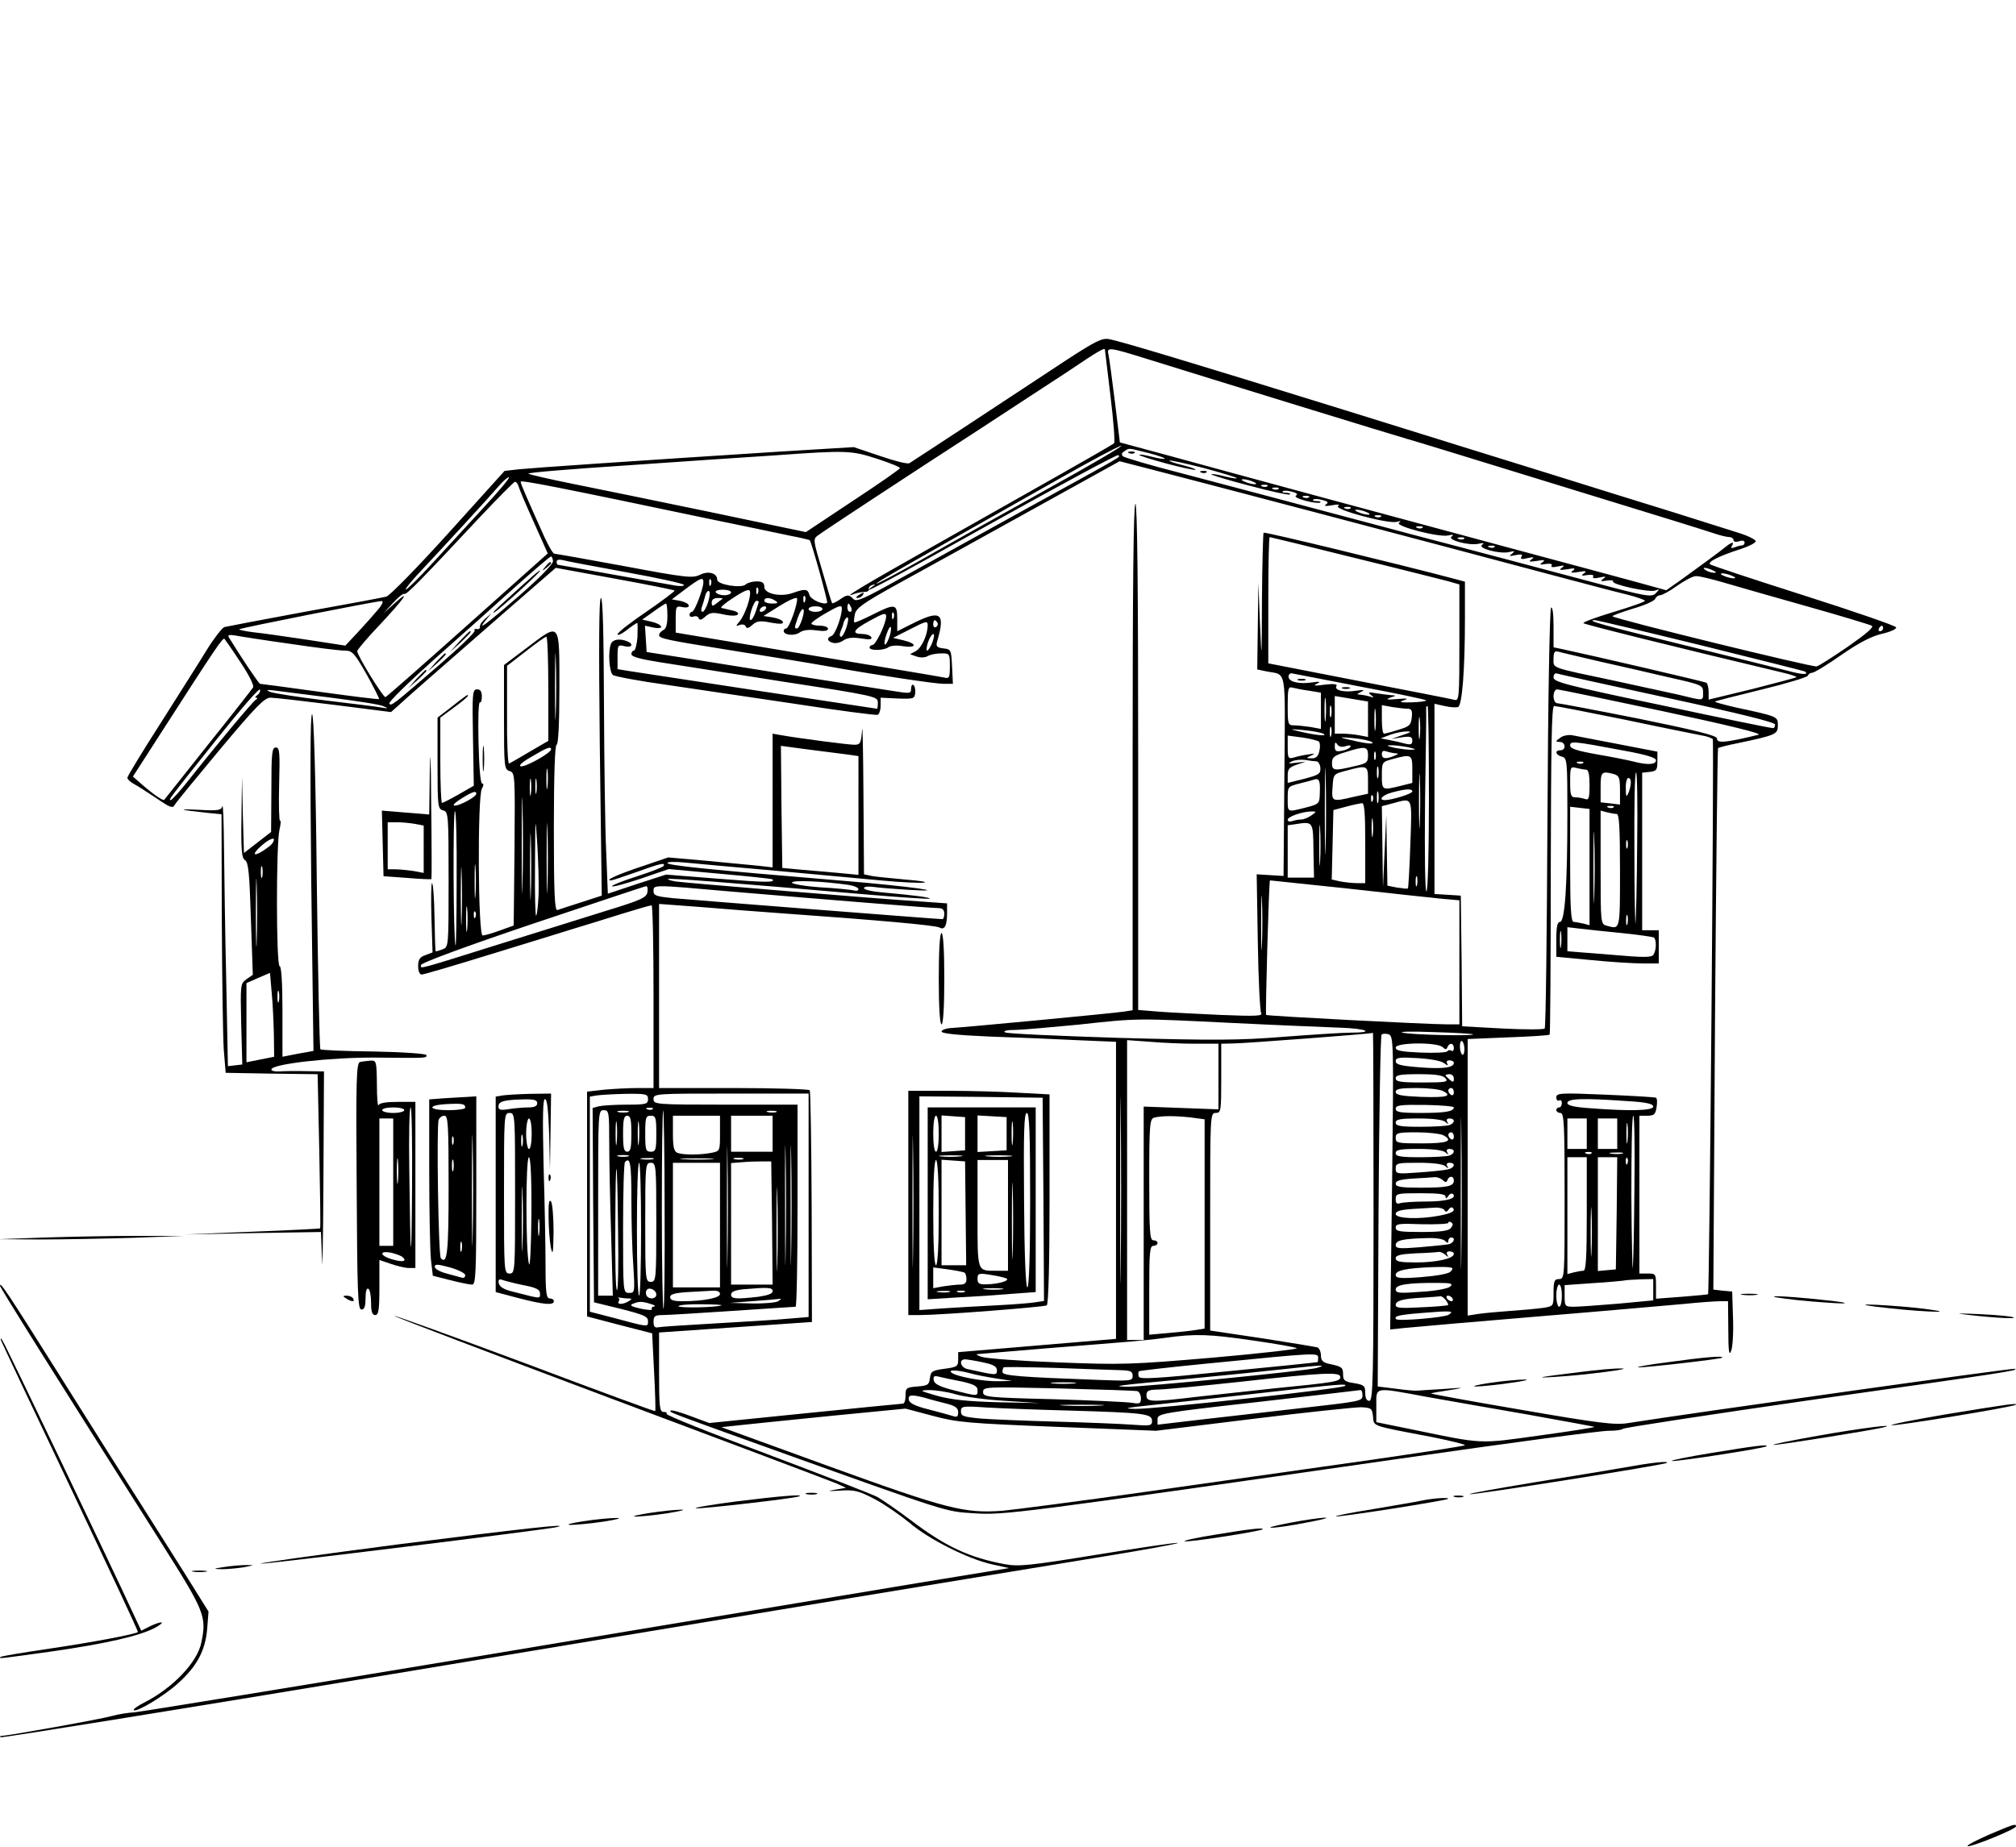 <?xml version="1.0" standalone="no"?>
<!DOCTYPE svg PUBLIC "-//W3C//DTD SVG 20010904//EN"
 "http://www.w3.org/TR/2001/REC-SVG-20010904/DTD/svg10.dtd">
<svg version="1.0" xmlns="http://www.w3.org/2000/svg"
 width="728pt" height="667pt" viewBox="0 0 728 667"
 preserveAspectRatio="xMidYMid meet">

<g transform="translate(0,667) scale(0.1,-0.1)"
fill="#000000" stroke="none">
<path d="M3850 5369 c-69 -46 -222 -146 -340 -224 -118 -78 -220 -144 -226
-148 -7 -4 -54 8 -106 26 l-95 32 -264 -16 c-547 -35 -896 -59 -945 -64 l-52
-6 -203 -225 c-112 -124 -213 -227 -224 -229 -11 -3 -144 -28 -295 -55 -151
-28 -282 -53 -290 -55 -8 -3 -37 -40 -63 -82 -26 -43 -102 -162 -167 -265 -66
-103 -120 -192 -120 -197 0 -6 11 -16 24 -23 14 -7 50 -31 82 -52 48 -33 58
-37 65 -23 5 9 79 99 164 201 129 154 160 186 182 186 14 0 118 -12 230 -26
l205 -26 27 24 c31 29 116 103 377 331 l191 166 213 -39 c117 -21 214 -41 216
-43 2 -2 -43 -36 -101 -76 -58 -39 -105 -76 -105 -82 0 -6 15 1 33 15 19 15
36 26 38 26 2 0 2 -22 1 -50 -2 -27 -8 -50 -13 -50 -5 0 -9 -6 -9 -13 0 -9 33
-18 103 -29 56 -9 256 -40 444 -70 333 -51 343 -54 343 -75 0 -13 -1 -23 -3
-23 -3 0 -845 128 -894 136 l-43 7 0 44 c0 43 1 45 25 39 27 -7 35 8 9 18 -28
11 -52 6 -58 -10 -11 -28 -6 -101 7 -112 6 -5 95 -22 197 -36 102 -15 312 -46
466 -69 155 -24 287 -41 293 -39 6 2 11 17 11 33 l0 29 61 -3 c58 -2 62 -1 64
21 1 13 -2 25 -7 28 -4 3 -8 -3 -8 -14 0 -18 -3 -18 -77 -6 -43 7 -184 29
-313 49 -129 21 -309 49 -400 64 l-165 26 -3 48 -3 47 32 -7 c42 -8 31 13 -11
22 l-31 7 41 29 c22 16 42 29 45 29 3 0 5 -20 5 -45 0 -31 -5 -47 -15 -51 -8
-4 -15 -12 -15 -18 0 -12 28 -18 235 -51 222 -36 287 -46 365 -60 184 -33 397
-65 428 -65 l33 0 -3 63 c-3 60 -4 62 -31 65 -24 3 -28 7 -23 25 30 101 14
115 -80 69 l-64 -32 0 45 c0 55 -8 56 -91 14 -34 -17 -62 -29 -64 -27 -2 2 -1
15 2 29 4 22 29 40 146 105 78 43 192 106 252 139 61 34 211 117 334 185 l224
124 101 -26 c92 -23 1023 -268 1476 -389 102 -27 215 -57 253 -66 37 -9 67
-20 67 -23 0 -4 -52 -22 -115 -41 -63 -19 -111 -37 -107 -40 6 -5 314 -82 730
-181 23 -6 41 -12 39 -14 -2 -2 -74 -21 -160 -43 l-157 -38 0 28 c0 15 -4 30
-8 33 -7 4 -420 100 -519 121 l-33 7 0 76 c0 46 -4 72 -9 67 -5 -6 -11 -332
-13 -762 -2 -413 -6 -755 -10 -758 -3 -4 -72 -4 -152 0 l-146 8 -2 236 -3 236
-47 3 -48 3 0 343 0 344 36 -8 c20 -5 42 -6 49 -4 15 6 25 135 25 320 l0 133
-37 10 c-200 53 -687 171 -690 167 -2 -2 -5 -111 -6 -243 -1 -223 -1 -229 -7
-88 l-6 150 -2 -157 -2 -156 33 -7 c75 -15 68 24 65 -378 l-3 -361 -48 3 -49
3 4 -244 c2 -134 8 -249 12 -257 7 -11 -18 -12 -145 -7 -85 4 -187 9 -226 12
l-73 6 0 914 c0 603 -3 914 -10 914 -7 0 -10 -312 -10 -915 l0 -914 -32 -5
c-39 -6 -567 -56 -620 -59 -21 -1 -38 -7 -38 -13 0 -7 57 -13 173 -18 94 -3
236 -9 315 -13 l142 -6 0 -537 0 -536 -285 -24 -285 -24 0 -27 c0 -24 -4 -27
-49 -33 -45 -6 -50 -9 -53 -34 -3 -24 -8 -27 -45 -30 -40 -3 -43 -5 -43 -33 0
-16 -4 -29 -10 -29 -5 0 -165 -16 -354 -35 l-345 -35 -67 25 c-37 14 -69 23
-72 20 -6 -6 -14 -3 353 -135 661 -237 636 -229 742 -236 109 -7 149 -2 1543
198 388 56 725 101 750 100 24 0 47 3 50 7 3 4 311 51 685 105 714 101 739
105 732 112 -4 4 -1161 -159 -1397 -196 -47 -8 -105 -1 -388 48 -183 31 -329
58 -325 59 5 2 35 7 68 12 57 9 55 10 -22 4 -44 -3 -87 -5 -95 -6 -7 -1 -42 2
-78 7 l-65 8 3 631 c2 348 7 636 11 640 4 4 16 4 26 1 17 -7 18 -30 12 -537
l-7 -529 58 6 c31 3 246 22 477 41 231 19 467 40 524 45 58 6 117 10 133 10
l28 0 1 -102 c0 -79 3 -97 10 -78 6 14 9 68 7 120 l-3 95 -34 3 -34 4 6 975
c4 537 9 978 11 981 3 2 36 11 73 18 137 29 143 32 143 64 0 32 1 32 -153 65
-43 10 -76 19 -74 21 2 2 77 21 167 43 91 22 166 45 168 50 2 6 9 11 16 11 7
0 55 29 106 65 65 45 111 68 147 76 30 7 52 17 50 23 -2 6 -153 58 -335 116
-182 58 -334 108 -337 112 -9 9 36 31 108 54 31 10 57 23 57 29 0 6 -30 21
-67 32 -38 12 -140 44 -228 72 -88 27 -290 90 -450 140 -159 49 -492 153 -740
230 -551 171 -810 249 -850 256 -25 5 -49 -7 -155 -76z m140 38 c0 -2 9 -77
20 -167 11 -90 17 -167 13 -171 -4 -4 -89 -53 -188 -109 -99 -56 -308 -174
-465 -263 -266 -150 -335 -192 -285 -172 11 4 28 7 37 7 10 0 17 4 15 10 -1 6
5 13 13 15 13 4 13 3 0 -6 -58 -41 57 20 441 235 243 135 443 243 447 240 7
-8 36 9 -318 -186 -173 -96 -385 -213 -470 -260 -130 -73 -157 -85 -168 -74
-17 18 -23 17 -50 -2 -13 -9 -25 -14 -27 -13 -2 2 -18 55 -36 118 -33 112 -34
114 -14 128 24 18 322 214 583 383 106 69 247 162 315 206 111 75 137 90 137
81z m144 -31 c237 -74 903 -279 946 -291 52 -15 169 -51 575 -176 160 -49 335
-103 390 -120 55 -17 119 -37 143 -45 23 -8 49 -14 57 -14 8 0 15 -5 15 -11 0
-6 9 -8 20 -4 11 4 20 2 20 -4 0 -6 -4 -11 -9 -11 -5 0 -17 -3 -27 -7 -12 -4
-15 -3 -10 5 10 16 0 15 -21 -2 -24 -20 -96 -72 -162 -120 l-54 -38 -116 32
c-64 17 -258 70 -431 116 -458 123 -1027 277 -1241 336 l-185 50 -18 147 c-10
80 -20 156 -23 169 -7 29 -1 29 131 -12z m-355 -474 c-156 -87 -358 -200 -447
-251 -90 -51 -165 -91 -167 -89 -3 3 75 48 650 373 121 69 227 125 234 125 8
0 -113 -71 -270 -158z m367 132 c36 -9 63 -19 60 -21 -2 -2 -23 1 -46 7 -23 6
-44 10 -46 7 -2 -2 41 -16 97 -31 56 -15 103 -25 106 -23 2 3 -19 10 -47 17
-28 7 -49 14 -47 16 2 3 59 -10 126 -27 66 -18 119 -34 117 -36 -2 -3 -23 1
-46 7 -23 6 -44 9 -46 7 -2 -2 59 -21 137 -41 77 -21 144 -35 147 -32 3 3 -3
6 -13 6 -10 0 -16 2 -13 5 3 4 18 3 33 -1 17 -4 23 -9 15 -14 -7 -4 8 -12 35
-19 26 -7 50 -9 53 -6 3 3 -3 5 -13 5 -10 0 -16 2 -13 5 3 4 18 3 33 -1 20 -5
24 -9 13 -16 -8 -6 -1 -7 22 -3 22 4 30 3 22 -3 -17 -12 181 -65 211 -57 15 4
18 3 9 -3 -17 -12 144 -54 178 -46 17 4 21 3 12 -4 -18 -12 63 -34 98 -26 18
4 21 3 12 -4 -18 -12 63 -34 98 -26 21 5 22 4 10 -6 -12 -9 -10 -10 13 -5 21
4 27 3 21 -6 -5 -9 1 -10 22 -5 23 5 26 4 14 -5 -12 -8 -7 -9 20 -5 27 5 31 3
20 -5 -12 -8 -9 -10 12 -6 17 2 25 0 21 -6 -4 -6 5 -7 23 -3 23 5 26 4 14 -5
-12 -8 -7 -9 20 -5 27 5 31 3 20 -5 -11 -8 -7 -9 20 -5 27 5 31 3 20 -5 -12
-8 -9 -10 12 -6 17 2 25 0 21 -6 -4 -6 5 -7 23 -3 23 5 26 4 14 -4 -12 -9 -10
-11 12 -7 15 2 25 1 23 -3 -7 -11 131 -41 152 -33 17 6 17 6 2 -10 -15 -15
-33 -12 -235 42 -121 32 -401 107 -624 165 -223 59 -461 123 -530 141 -69 18
-215 57 -325 86 -110 28 -204 56 -210 61 -6 6 -5 12 5 18 19 12 10 13 86 -6z
m-979 -21 c46 -15 83 -30 83 -34 0 -3 -77 -57 -170 -118 l-170 -113 -343 72
c-188 39 -412 85 -497 102 -85 17 -158 34 -162 37 -4 4 156 17 355 30 199 14
439 30 532 36 264 19 279 18 372 -12z m-1423 -179 c-54 -59 -137 -149 -184
-200 -47 -51 -89 -93 -94 -93 -5 -1 15 25 45 57 88 94 254 274 289 315 18 21
35 35 38 33 3 -3 -40 -54 -94 -112z m821 -39 c121 -25 251 -52 288 -60 38 -7
69 -15 71 -16 8 -12 66 -222 63 -226 -11 -10 -60 11 -64 28 -6 22 -15 23 -58
8 -45 -17 -105 -4 -105 21 0 15 -7 20 -28 20 -15 0 -33 -5 -39 -11 -15 -15
-103 -1 -103 17 0 24 -32 33 -62 18 -26 -13 -50 -11 -273 31 -135 25 -249 45
-253 45 -5 0 -20 26 -35 58 -63 140 -87 195 -87 202 0 7 133 -19 685 -135z
m1960 135 c13 -5 14 -9 5 -9 -8 0 -24 4 -35 9 -13 5 -14 9 -5 9 8 0 24 -4 35
-9z m-2652 -17 c2 -10 27 -68 55 -130 l50 -112 -289 -258 c-159 -142 -292
-259 -297 -261 -8 -2 -102 150 -102 166 0 5 37 49 83 97 88 94 114 132 51 75
l-39 -35 34 37 c19 21 37 35 41 33 7 -5 55 44 269 273 68 72 127 132 131 132
4 0 10 -8 13 -17z m2704 1 c-3 -3 -12 -4 -19 -1 -8 3 -5 6 6 6 11 1 17 -2 13
-5z m40 -10 c-3 -3 -12 -4 -19 -1 -8 3 -5 6 6 6 11 1 17 -2 13 -5z m110 -30
c-3 -3 -12 -4 -19 -1 -8 3 -5 6 6 6 11 1 17 -2 13 -5z m150 -40 c-3 -3 -12 -4
-19 -1 -8 3 -5 6 6 6 11 1 17 -2 13 -5z m58 -14 c13 -5 14 -9 5 -9 -8 0 -24 4
-35 9 -13 5 -14 9 -5 9 8 0 24 -4 35 -9z m52 -16 c-3 -3 -12 -4 -19 -1 -8 3
-5 6 6 6 11 1 17 -2 13 -5z m150 -40 c-3 -3 -12 -4 -19 -1 -8 3 -5 6 6 6 11 1
17 -2 13 -5z m-250 -108 c164 -40 317 -79 341 -85 l42 -12 0 -211 c0 -195 -1
-210 -17 -206 -10 3 -165 33 -345 68 l-328 64 0 228 c0 125 2 228 5 228 2 0
138 -33 302 -74z m400 68 c-3 -3 -12 -4 -19 -1 -8 3 -5 6 6 6 11 1 17 -2 13
-5z m110 -30 c-3 -3 -12 -4 -19 -1 -8 3 -5 6 6 6 11 1 17 -2 13 -5z m-3400
-51 c0 -11 -48 -60 -120 -123 -121 -105 -159 -134 -122 -89 l20 24 -22 -19
c-12 -10 -21 -23 -20 -30 1 -6 -4 -10 -11 -8 -8 1 -11 -1 -8 -6 3 -5 -54 -60
-127 -123 -170 -147 -175 -151 -181 -140 -4 5 71 78 166 163 95 84 226 201
292 261 66 59 122 107 126 107 3 0 6 -8 7 -17z m265 -40 c115 -21 208 -41 208
-46 0 -4 -15 -5 -32 -2 -18 3 -120 21 -226 40 -106 19 -195 35 -197 35 -3 0
-5 5 -5 11 0 7 9 9 22 6 13 -4 116 -23 230 -44z m3923 7 c13 -6 15 -9 5 -9 -8
0 -22 4 -30 9 -18 12 -2 12 25 0z m70 -20 c13 -5 14 -9 5 -9 -8 0 -24 4 -35 9
-13 5 -14 9 -5 9 8 0 24 -4 35 -9z m-31 -24 c44 -13 180 -52 301 -86 121 -34
226 -66 234 -70 9 -5 -18 -28 -85 -75 -54 -37 -105 -70 -114 -72 -14 -4 -728
171 -737 181 -2 2 30 14 72 27 42 12 79 28 82 36 3 7 11 13 18 13 7 0 35 15
61 34 27 19 57 35 68 35 10 1 55 -10 100 -23z m-3684 1 c0 -24 -32 -107 -41
-107 -5 0 -9 -5 -9 -11 0 -6 6 -9 14 -6 8 3 17 1 19 -6 3 -8 10 -7 24 6 17 15
27 16 64 8 26 -6 48 -6 53 -1 5 5 -3 12 -20 15 -16 4 -33 8 -39 9 -5 2 15 19
45 38 40 26 56 32 58 22 5 -20 -18 -85 -37 -108 -15 -18 -15 -19 1 -13 9 3 19
1 21 -6 3 -8 10 -7 24 6 16 14 28 16 67 8 34 -6 46 -5 43 3 -2 6 -19 13 -37
16 l-33 5 59 37 c32 20 60 32 62 27 5 -14 -28 -109 -39 -109 -5 0 -9 -4 -9 -9
0 -15 38 -19 57 -6 12 9 33 12 61 8 28 -4 42 -2 42 6 0 6 -13 11 -30 11 -16 0
-30 4 -30 8 0 4 25 22 55 39 44 25 55 29 55 16 0 -30 -24 -95 -37 -100 -19 -7
-16 -20 5 -25 10 -3 27 1 38 9 13 9 32 12 63 7 31 -5 42 -4 37 5 -4 6 -18 11
-31 11 -42 0 -35 15 26 48 51 28 59 30 59 15 -1 -26 -37 -103 -50 -103 -5 0
-10 -4 -10 -9 0 -12 52 -11 68 1 7 6 30 8 52 4 51 -8 53 9 3 21 l-38 9 63 32
c56 29 62 30 62 14 0 -35 -22 -82 -43 -94 l-21 -11 23 -8 c13 -5 30 -5 41 1
10 6 32 10 49 10 30 0 31 -1 31 -46 0 -43 -2 -46 -22 -41 -13 3 -236 40 -495
83 l-473 79 0 48 c0 47 1 49 25 44 16 -3 24 0 22 7 -2 6 -17 13 -32 16 l-29 5
49 37 c55 41 65 45 65 25z m27 -9 c-3 -8 -6 -5 -6 6 -1 11 2 17 5 13 3 -3 4
-12 1 -19z m170 -30 c-3 -8 -6 -5 -6 6 -1 11 2 17 5 13 3 -3 4 -12 1 -19z
m-180 -33 c-6 -19 -15 -35 -20 -35 -5 0 -6 7 -3 16 3 9 9 27 12 40 3 13 10 22
14 19 5 -3 3 -21 -3 -40z m83 35 c0 -5 -11 -10 -24 -10 -14 0 -28 5 -31 10 -4
6 7 10 24 10 17 0 31 -4 31 -10z m267 -32 c-3 -8 -6 -5 -6 6 -1 11 2 17 5 13
3 -3 4 -12 1 -19z m-298 9 c-2 -1 -12 -9 -21 -16 -15 -12 -18 -11 -18 3 0 10
8 16 22 16 12 0 19 -1 17 -3z m191 -7 c12 -8 9 -10 -12 -10 -16 0 -28 5 -28
10 0 13 20 13 40 0z m-1435 -32 c-15 -18 -48 -55 -73 -82 l-45 -48 -136 21
c-75 11 -162 24 -194 27 -32 4 -55 9 -53 11 5 5 485 100 514 102 8 1 3 -12
-13 -31z m1375 28 c0 -1 -5 -17 -11 -35 -15 -43 -30 -40 -16 4 6 19 14 35 19
35 4 0 8 -2 8 -4z m334 -21 c3 -8 1 -15 -4 -15 -6 0 -10 7 -10 15 0 8 2 15 4
15 2 0 6 -7 10 -15z m-309 -5 c-3 -5 -11 -10 -16 -10 -6 0 -7 5 -4 10 3 6 11
10 16 10 6 0 7 -4 4 -10z m205 0 c0 -5 -11 -10 -25 -10 -14 0 -25 5 -25 10 0
6 11 10 25 10 14 0 25 -4 25 -10z m-73 -35 c-6 -19 -14 -35 -19 -35 -10 0 -10
1 3 39 15 43 30 40 16 -4z m330 3 c-3 -8 -6 -5 -6 6 -1 11 2 17 5 13 3 -3 4
-12 1 -19z m-170 -33 c-6 -19 -15 -35 -20 -35 -5 0 -6 8 -2 18 4 9 10 25 12
35 3 9 9 17 13 17 5 0 3 -16 -3 -35z m328 16 c3 -5 1 -12 -5 -16 -5 -3 -10 1
-10 9 0 18 6 21 15 7z m2758 -82 c205 -51 374 -93 376 -95 13 -12 -11 -11 -59
2 -30 8 -201 50 -379 94 -294 72 -358 90 -322 90 7 0 180 -41 384 -91z m-2933
26 c-15 -39 -23 -25 -8 16 6 18 13 29 15 23 2 -6 -1 -24 -7 -39z m3590 35 c0
-5 -5 -10 -11 -10 -5 0 -7 5 -4 10 3 6 8 10 11 10 2 0 4 -4 4 -10z m-5756 -55
c93 -14 183 -25 200 -25 28 0 35 -7 80 -86 26 -47 46 -87 45 -89 -2 -2 -98 10
-214 26 -115 16 -213 29 -216 29 -4 0 -70 98 -112 167 -6 9 -1 11 20 8 15 -3
104 -17 197 -30z m2323 5 c-6 -16 -15 -30 -19 -30 -4 0 -2 14 3 30 6 17 15 30
19 30 5 0 3 -13 -3 -30z m-2498 -73 c30 -45 49 -83 45 -90 -4 -6 -77 -100
-163 -207 -85 -107 -156 -197 -158 -199 -3 -5 -40 20 -81 56 l-32 28 90 140
c212 330 235 364 241 357 3 -4 30 -42 58 -85z m4906 4 c72 -16 185 -42 253
-58 120 -27 122 -28 122 -55 0 -31 4 -30 -90 -7 -19 4 -120 26 -225 49 -241
51 -225 45 -225 81 0 24 4 29 18 25 9 -3 76 -18 147 -35z m-858 -92 c128 -24
233 -46 233 -49 0 -3 -24 -6 -53 -7 -41 -1 -47 1 -27 8 19 6 12 7 -25 4 -36
-3 -43 -2 -25 5 23 7 23 8 4 9 -12 1 -37 4 -55 7 -27 5 -31 3 -19 -6 13 -10
12 -11 -3 -6 -10 3 -26 6 -35 7 -14 0 -13 2 3 10 15 7 10 8 -18 4 -44 -7 -80
2 -71 17 5 7 -9 9 -42 5 -36 -5 -44 -4 -29 3 16 8 12 9 -17 5 -47 -7 -85 2
-85 21 0 9 7 14 16 11 9 -2 121 -23 248 -48z m1105 -40 c259 -56 388 -88 388
-96 0 -7 -3 -13 -7 -13 -5 -1 -185 36 -400 82 -349 73 -393 85 -393 101 0 11
5 17 13 14 6 -2 186 -42 399 -88z m-5093 10 c-8 -5 -9 -9 -4 -9 6 0 5 -4 -2
-8 -12 -8 -139 -160 -241 -289 -31 -40 -61 -72 -65 -73 -10 0 -9 1 173 229 80
100 146 177 149 170 2 -6 -3 -15 -10 -20z m3799 16 l42 -7 0 -65 0 -66 -37 7
c-21 3 -48 6 -60 6 -22 0 -23 4 -23 71 0 62 2 70 18 65 9 -2 36 -8 60 -11z
m-3533 -25 c94 -12 179 -25 190 -31 18 -8 17 -9 -5 -5 -14 3 -106 14 -205 26
-99 12 -189 26 -200 31 -16 7 -12 8 15 5 19 -3 112 -14 205 -26z m4810 -49
c243 -52 361 -81 345 -85 -120 -29 -150 -32 -150 -13 0 10 -81 30 -282 71
-156 31 -289 56 -295 56 -7 0 -13 11 -13 25 0 14 6 25 13 25 6 0 179 -36 382
-79z m-1218 -28 c-2 -21 -4 -6 -4 32 0 39 2 55 4 38 2 -18 2 -50 0 -70z m153
-1 l0 -64 -31 6 c-17 3 -44 6 -60 6 l-29 0 0 68 0 68 60 -10 60 -10 0 -64z
m-133 11 c-3 -10 -5 -2 -5 17 0 19 2 27 5 18 2 -10 2 -26 0 -35z m160 -45 c-2
-18 -4 -4 -4 32 0 36 2 50 4 33 2 -18 2 -48 0 -65z m116 72 c14 0 18 -7 15
-31 -3 -28 -8 -33 -48 -45 -25 -8 -48 -14 -52 -14 -5 0 -8 23 -8 51 l0 52 38
-7 c20 -3 45 -6 55 -6z m77 -325 c0 -192 -4 -335 -9 -335 -5 0 -7 137 -5 328
3 180 5 330 4 335 0 4 2 7 5 7 3 0 5 -151 5 -335z m705 286 c132 -28 257 -53
278 -57 20 -3 39 -10 42 -14 5 -7 -12 -2001 -17 -2005 -2 -1 -45 -5 -95 -9
l-93 -7 0 46 c0 43 -1 45 -30 45 l-30 0 0 285 0 285 29 0 c24 0 29 5 33 30 3
17 2 33 -2 35 -4 2 -86 7 -183 11 -163 7 -177 6 -177 -10 0 -9 5 -14 10 -11 6
3 10 -1 10 -9 0 -9 -4 -16 -10 -16 -5 0 -10 -4 -10 -10 0 -5 7 -10 15 -10 13
0 15 -40 15 -300 0 -293 0 -300 -20 -300 -17 0 -20 -7 -20 -49 0 -49 0 -49
-37 -55 -21 -3 -74 -8 -118 -11 -44 -3 -97 -8 -117 -11 l-38 -6 0 500 0 499
146 6 c80 3 148 7 150 10 2 2 4 270 4 595 1 448 3 592 12 592 7 0 120 -22 253
-49z m-738 -63 c-2 -18 -4 -4 -4 32 0 36 2 50 4 33 2 -18 2 -48 0 -65z m-320
5 c-3 -10 -5 -4 -5 12 0 17 2 24 5 18 2 -7 2 -21 0 -30z m-27 6 c16 -10 -36
-4 -100 12 -25 6 -18 6 25 2 33 -3 67 -9 75 -14z m285 -4 l-40 -14 38 6 c30 4
37 2 37 -12 0 -14 -6 -16 -26 -11 -15 4 -40 10 -57 13 l-31 6 34 13 c19 7 46
12 60 12 19 0 16 -3 -15 -13z m-302 -24 c4 -5 5 -20 1 -35 -4 -18 -12 -26 -28
-25 -21 0 -21 1 -1 10 16 8 14 8 -10 4 -16 -2 -40 -7 -52 -11 -21 -6 -23 -3
-23 36 l0 43 53 -7 c28 -4 56 -11 60 -15z m192 -2 c9 -9 -25 -5 -95 12 -26 6
-20 7 25 3 33 -3 64 -10 70 -15z m-168 -376 c-1 -71 -3 -13 -3 127 0 140 2
198 3 128 2 -71 2 -185 0 -255z m73 362 c14 4 20 3 16 -3 -3 -5 -17 -12 -31
-14 -20 -4 -25 -1 -25 16 0 16 3 17 9 7 6 -8 16 -11 31 -6z m225 -4 c26 -6 31
-9 15 -9 -14 -1 -43 3 -65 7 -26 6 -31 9 -15 9 14 1 43 -3 65 -7z m-145 -29
c0 -26 -4 -30 -51 -40 -71 -17 -79 -16 -79 12 0 21 8 27 48 39 72 23 82 21 82
-11z m27 -14 c-3 -7 -5 -2 -5 12 0 14 2 19 5 13 2 -7 2 -19 0 -25z m71 21 c14
0 13 -2 -3 -9 -31 -13 -45 -11 -45 6 0 11 5 14 16 10 9 -3 23 -6 32 -7z m62
-58 l0 -49 -44 -11 c-65 -16 -66 -16 -66 38 0 48 1 49 38 59 69 19 72 17 72
-37z m-346 29 c6 0 13 -11 14 -24 1 -21 -5 -25 -58 -39 l-60 -15 0 28 c0 22 6
29 33 38 l32 11 -35 -4 c-28 -4 -31 -3 -15 5 11 5 33 7 49 5 16 -3 34 -5 40
-5z m373 -222 c-1 -46 -3 -11 -3 77 0 88 2 125 3 83 2 -42 2 -114 0 -160z
m-150 165 c-3 -10 -5 -2 -5 17 0 19 2 27 5 18 2 -10 2 -26 0 -35z m-37 -11 l0
-49 -51 -11 c-80 -19 -81 -18 -77 35 3 47 3 47 48 59 78 21 80 20 80 -34z
m-174 -44 c-1 -41 -1 -42 -51 -55 -68 -17 -65 -19 -65 32 0 44 0 44 43 55 23
6 47 12 52 14 18 6 23 -3 21 -46z m211 -35 c-3 -10 -5 -2 -5 17 0 19 2 27 5
18 2 -10 2 -26 0 -35z m123 38 c0 -8 -74 -31 -99 -31 -26 0 -8 19 27 28 49 13
72 14 72 3z m-143 -33 c-3 -8 -6 -5 -6 6 -1 11 2 17 5 13 3 -3 4 -12 1 -19z
m136 -155 c-3 -87 -7 -160 -9 -162 -2 -2 -19 0 -39 3 l-35 7 -2 127 -2 127 -6
-130 -6 -130 -2 147 -2 146 38 10 c75 20 71 30 65 -145z m-163 2 l0 -145 -29
0 c-16 0 -43 3 -60 6 l-32 7 3 125 3 126 45 12 c25 7 51 12 58 13 9 1 12 -34
12 -144z m-194 100 c-11 -8 -28 -15 -37 -15 -10 0 -24 -3 -33 -6 -9 -3 -16 -1
-16 5 0 11 50 29 85 30 20 0 20 0 1 -14z m31 -167 c-2 -35 -3 -9 -3 57 0 66 1
94 3 63 2 -32 2 -86 0 -120z m190 95 c-2 -16 -4 -3 -4 27 0 30 2 43 4 28 2
-16 2 -40 0 -55z m-214 -56 l2 -97 -47 0 -48 0 0 94 0 95 28 4 c64 10 64 11
65 -96z m374 -124 c-3 -10 -5 -4 -5 12 0 17 2 24 5 18 2 -7 2 -21 0 -30z
m-560 -215 c-1 -46 -3 -11 -3 77 0 88 2 125 3 83 2 -42 2 -114 0 -160z m305
203 c150 -17 303 -33 341 -37 l67 -6 0 -224 0 -224 -46 0 c-68 0 -648 30 -652
34 -3 4 10 486 14 486 1 0 125 -13 276 -29z m-412 -486 c162 -8 337 -15 388
-17 97 -3 130 -18 40 -18 -29 0 -138 -7 -243 -15 -160 -13 -253 -13 -590 -4
-220 7 -407 15 -415 20 -10 5 5 9 40 9 30 1 132 10 225 19 219 24 209 23 555
6z m869 -41 c8 -7 -224 -2 -254 6 -16 4 33 5 110 2 77 -2 142 -6 144 -8z
m-359 -659 c0 -584 -2 -665 -15 -665 -10 0 -15 10 -15 29 0 25 -4 29 -40 35
-34 5 -40 10 -40 31 0 26 -4 29 -52 39 -21 5 -28 12 -28 30 0 13 -6 26 -12 29
-7 2 -97 17 -200 33 l-188 28 0 393 c0 386 0 393 20 393 19 0 20 7 20 125 l0
125 43 1 c40 0 499 35 505 38 1 0 2 -298 2 -664z m-913 -177 c-1 -150 -2 -28
-2 272 0 300 1 422 2 273 2 -150 2 -396 0 -545z m271 802 l82 0 0 -118 0 -119
-135 5 -135 5 0 -422 0 -421 -30 0 -30 0 0 541 0 542 83 -6 c45 -4 119 -7 165
-7z m970 -15 c1 -14 -2 -25 -6 -25 -4 0 -9 11 -10 25 -1 14 2 25 6 25 4 0 9
-11 10 -25z m-79 3 c11 -10 14 -10 18 0 7 17 23 15 23 -4 0 -8 -4 -13 -9 -9
-5 3 -12 2 -14 -2 -3 -5 -46 -7 -96 -5 -71 3 -91 7 -91 18 0 19 149 20 169 2z
m7 -59 c12 -9 15 -9 10 -1 -4 7 -1 12 8 12 9 0 16 -4 16 -9 0 -18 -42 -23
-126 -16 -66 5 -84 10 -84 22 0 13 13 15 79 11 48 -3 87 -10 97 -19z m61 -692
c-1 -122 -2 -22 -2 223 0 245 1 345 2 222 2 -122 2 -322 0 -445z m-57 638 c11
-13 1 -15 -84 -15 -79 0 -96 3 -96 15 0 12 16 15 84 15 62 0 87 -4 96 -15z
m30 -1 c0 -14 -3 -14 -15 -4 -8 7 -15 14 -15 16 0 2 7 4 15 4 8 0 15 -7 15
-16z m-39 -45 c35 -18 13 -24 -80 -21 -71 3 -91 7 -91 18 0 11 17 14 76 14 41
0 84 -5 95 -11z m39 -5 c0 -8 -4 -12 -10 -9 -5 3 -10 10 -10 16 0 5 5 9 10 9
6 0 10 -7 10 -16z m623 -31 c71 -4 97 -10 97 -20 0 -15 -86 -17 -227 -6 -60 4
-83 10 -83 19 0 16 56 18 213 7z m-623 -23 c0 -15 -32 -20 -121 -20 -73 0 -89
3 -89 15 0 13 17 15 105 14 58 -1 105 -5 105 -9z m-952 -36 l52 -7 0 -378 0
-378 -32 -5 c-18 -3 -63 -8 -100 -11 l-68 -6 0 161 c0 136 2 160 15 160 8 0
15 5 15 10 0 6 -7 10 -15 10 -13 0 -15 31 -15 219 0 201 2 220 18 224 27 7 72
7 130 1z m1604 -256 c-1 -145 -4 -274 -6 -288 -1 -14 -4 104 -5 263 0 158 2
287 7 287 4 0 6 -118 4 -262z m-683 240 c11 -10 13 -10 7 0 -4 7 -1 12 8 12
21 0 21 -16 0 -24 -9 -3 -56 -6 -105 -6 -72 0 -89 3 -89 15 0 12 16 15 83 15
53 0 88 -5 96 -12z m511 -43 l0 -55 -35 0 -35 0 0 55 0 55 35 0 35 0 0 -55z
m110 0 l0 -55 -35 0 -35 0 0 55 0 55 35 0 35 0 0 -55z m37 -27 c-2 -18 -4 -6
-4 27 0 33 2 48 4 33 2 -15 2 -42 0 -60z m-666 22 c39 -21 17 -30 -76 -30 -88
0 -95 1 -95 20 0 18 7 20 76 20 41 0 84 -5 95 -10z m39 -6 c0 -8 -4 -12 -10
-9 -5 3 -10 10 -10 16 0 5 5 9 10 9 6 0 10 -7 10 -16z m-31 -56 c11 -10 13
-10 7 0 -4 7 -1 12 8 12 21 0 21 -16 0 -24 -9 -3 -56 -6 -105 -6 -72 0 -89 3
-89 15 0 12 16 15 83 15 53 0 88 -5 96 -12z m528 -4 c-3 -3 -12 -4 -19 -1 -8
3 -5 6 6 6 11 1 17 -2 13 -5z m111 -1 c-10 -2 -28 -2 -40 0 -13 2 -5 4 17 4
22 1 32 -1 23 -4z m-128 -218 c0 -157 -3 -205 -12 -205 -7 0 -23 -3 -35 -6
l-23 -6 0 211 0 211 35 0 35 0 0 -205z m108 3 l-3 -203 -32 -3 -33 -3 0 205 0
206 35 0 35 0 -2 -202z m39 180 c-3 -8 -6 -5 -6 6 -1 11 2 17 5 13 3 -3 4 -12
1 -19z m-658 -10 c11 -10 13 -10 7 0 -4 7 -1 12 8 12 24 0 19 -19 -6 -24 -13
-3 -60 -8 -105 -11 -79 -6 -83 -5 -83 14 0 20 6 21 83 21 53 0 88 -5 96 -12z
m-10 -50 c11 -10 14 -10 18 0 6 16 23 15 23 -2 0 -21 -23 -26 -121 -26 -71 0
-89 3 -89 15 0 10 16 15 63 18 34 2 69 4 78 5 8 1 21 -4 28 -10z m11 -60 c0
-9 3 -8 10 2 5 8 12 11 17 7 15 -16 -24 -27 -99 -27 -42 0 -83 -3 -92 -6 -12
-4 -16 0 -16 15 0 20 5 21 90 21 65 0 90 -3 90 -12z m527 -200 c-1 -40 -3 -8
-3 72 0 80 2 112 3 73 2 -40 2 -106 0 -145z m-531 151 c4 -8 9 -7 15 2 4 7 11
10 15 6 11 -11 -2 -19 -48 -28 -73 -14 -158 -11 -158 6 0 10 16 15 58 18 31 2
69 4 84 5 15 1 30 -3 34 -9z m23 -65 c-8 -10 -37 -14 -105 -14 -79 0 -94 2
-94 16 0 14 13 15 95 12 52 -1 95 1 95 5 0 5 5 5 10 2 8 -5 7 -11 -1 -21z
m-21 -46 c9 -9 12 -9 12 0 0 7 5 12 10 12 17 0 11 -18 -7 -24 -10 -2 -57 -7
-105 -11 -75 -6 -88 -5 -88 8 0 17 27 23 116 25 28 1 55 -3 62 -10z m1 -50
c11 -10 13 -10 7 0 -4 7 -1 12 8 12 9 0 16 -4 16 -9 0 -17 -63 -31 -136 -31
-58 0 -74 3 -74 15 0 11 17 15 73 18 39 1 77 4 83 5 5 1 16 -4 23 -10z m18
-62 c-7 -7 -52 -15 -105 -19 -76 -6 -92 -4 -92 8 0 16 36 24 130 28 76 2 85 0
67 -17z m733 -64 l0 -39 -127 -12 c-71 -6 -143 -11 -160 -11 -32 0 -33 2 -33
39 l0 39 98 7 c53 3 104 8 112 9 8 2 36 4 63 5 l47 1 0 -38z m-733 11 c-7 -7
-52 -16 -105 -19 -80 -6 -92 -5 -92 9 0 17 47 24 157 23 43 0 51 -3 40 -13z
m403 -33 c0 -22 -4 -40 -10 -40 -5 0 -10 18 -10 40 0 22 5 40 10 40 6 0 10
-18 10 -40z m-420 -15 c7 -9 11 -17 9 -19 -2 -2 -46 -6 -96 -8 -74 -4 -93 -3
-93 8 0 16 25 23 100 27 30 2 58 4 61 5 4 1 12 -5 19 -13z m25 5 c3 -5 2 -10
-4 -10 -5 0 -13 5 -16 10 -3 6 -2 10 4 10 5 0 13 -4 16 -10z m-14 -59 c-15
-10 -182 -24 -189 -16 -11 11 9 16 99 23 97 8 113 7 90 -7z m-706 -93 c83 -12
153 -24 158 -28 4 -3 -133 -19 -305 -34 -294 -25 -328 -26 -558 -17 -135 5
-258 14 -275 20 -16 5 -23 10 -14 10 9 1 121 10 250 21 129 10 263 21 299 24
36 3 94 9 130 14 107 15 158 13 315 -10z m235 -63 c0 -8 -1 -15 -2 -15 -2 -1
-147 -16 -323 -33 -264 -27 -321 -30 -323 -19 -2 7 -2 16 1 19 3 2 115 15 249
28 401 40 398 39 398 20z m-1210 -16 c38 -8 50 -15 50 -29 0 -19 -3 -18 -107
5 -25 6 -32 35 -8 35 7 0 37 -5 65 -11z m493 -28 c40 -1 47 -4 47 -21 0 -18
-6 -19 -132 -14 -273 10 -338 15 -338 28 0 7 2 15 4 17 2 2 87 1 188 -2 100
-4 204 -7 231 -8z m712 8 c-38 -11 -629 -69 -686 -68 -58 2 -44 4 226 29 127
12 282 28 345 35 137 15 155 16 115 4z m-1253 -19 c20 -6 63 -14 95 -19 l58
-9 -52 -1 c-54 -1 -151 17 -167 31 -14 11 21 10 66 -2z m1338 -14 c0 -16 -18
-19 -240 -41 -85 -9 -209 -23 -275 -30 -167 -20 -185 -20 -185 5 0 17 7 20 43
21 23 0 157 13 297 28 304 34 360 36 360 17z m-1367 -16 c44 -10 57 -17 57
-31 0 -23 2 -23 -85 -1 -51 13 -71 23 -73 36 -3 15 1 18 20 13 12 -3 49 -11
81 -17z m405 -7 c-21 -2 -55 -2 -75 0 -21 2 -4 4 37 4 41 0 58 -2 38 -4z m979
-9 c-9 -10 -686 -84 -757 -83 -50 1 -35 4 70 15 74 8 250 27 390 43 280 32
306 34 297 25z m-749 -19 c6 -3 12 -14 12 -26 0 -18 -4 -21 -32 -16 -18 3
-147 9 -285 13 -241 6 -253 8 -253 26 0 19 8 19 273 13 149 -4 278 -8 285 -10z
m-658 -11 c30 -9 111 -20 180 -24 l125 -8 -150 3 c-111 3 -168 9 -220 23 -65
19 -67 20 -30 21 22 0 65 -6 95 -15z m1470 -3 c0 -23 0 -22 -255 -51 -99 -11
-249 -29 -332 -38 l-153 -18 0 20 c0 20 15 23 363 62 199 23 365 42 370 43 4
0 7 -8 7 -18z m229 -6 c75 -13 242 -43 371 -65 129 -23 236 -43 238 -44 1 -2
-88 -16 -198 -31 -223 -31 -201 -32 -462 22 l-128 26 0 59 c0 70 -11 68 179
33z m-1809 -4 c19 -6 54 -15 78 -21 32 -8 42 -16 42 -31 0 -17 -4 -19 -22 -13
-13 4 -52 15 -88 24 -44 11 -66 22 -68 33 -4 19 8 21 58 8z m633 -28 c-34 -2
-93 -2 -130 0 -37 2 -9 3 62 3 72 0 102 -1 68 -3z m-113 -18 c270 -8 300 -11
300 -37 0 -18 -5 -19 -72 -14 -40 3 -163 8 -273 11 -110 3 -233 8 -272 11 -64
6 -73 9 -73 26 0 19 5 20 93 14 50 -3 184 -8 297 -11z m1098 -22 c4 -36 -11
-31 215 -74 64 -13 117 -26 117 -29 0 -3 -152 -26 -338 -53 -185 -26 -544 -77
-797 -113 -253 -36 -493 -67 -535 -71 -137 -10 -200 6 -622 159 l-393 143 65
7 c36 4 185 19 333 34 l267 26 98 -26 c89 -24 126 -27 452 -40 l355 -14 350
43 c193 24 368 42 390 42 37 -2 40 -4 43 -34z"/>
<path d="M3100 4520 c-9 -6 -10 -10 -3 -10 6 0 15 5 18 10 8 12 4 12 -15 0z"/>
<path d="M4078 5033 c7 -3 16 -2 19 1 4 3 -2 6 -13 5 -11 0 -14 -3 -6 -6z"/>
<path d="M4338 4963 c7 -3 16 -2 19 1 4 3 -2 6 -13 5 -11 0 -14 -3 -6 -6z"/>
<path d="M1969 4623 c-13 -16 -12 -17 4 -4 9 7 17 15 17 17 0 8 -8 3 -21 -13z"/>
<path d="M1910 4577 c-20 -17 -60 -54 -90 -81 -30 -27 -46 -44 -35 -38 22 13
173 151 165 151 -3 0 -21 -14 -40 -32z"/>
<path d="M1659 4353 l-34 -38 38 34 c34 33 42 41 34 41 -2 0 -19 -17 -38 -37z"/>
<path d="M1574 4278 l-29 -33 33 29 c30 28 37 36 29 36 -2 0 -16 -15 -33 -32z"/>
<path d="M1504 4218 l-29 -33 33 29 c30 28 37 36 29 36 -2 0 -16 -15 -33 -32z"/>
<path d="M4688 4213 c6 -2 18 -2 25 0 6 3 1 5 -13 5 -14 0 -19 -2 -12 -5z"/>
<path d="M4848 4183 c6 -2 18 -2 25 0 6 3 1 5 -13 5 -14 0 -19 -2 -12 -5z"/>
<path d="M5634 4005 c-18 -13 -18 -14 -1 -15 21 0 23 -30 2 -30 -22 0 -18 -17
5 -23 19 -5 20 -14 20 -204 0 -263 -9 -393 -27 -393 -9 0 -13 -17 -13 -63 l0
-63 128 -12 c70 -7 153 -12 185 -12 l57 0 0 60 0 60 -30 0 -30 0 0 284 0 285
28 3 c24 3 27 7 27 38 l0 35 -140 27 c-77 15 -152 29 -166 32 -15 3 -35 -1
-45 -9z m234 -47 c77 -14 112 -25 112 -34 0 -16 -30 -18 -80 -5 -19 5 -79 17
-132 26 -73 13 -98 21 -98 32 0 17 7 17 198 -19z m-151 -44 c-3 -3 -12 -4 -19
-1 -8 3 -5 6 6 6 11 1 17 -2 13 -5z m11 -24 c8 0 12 -18 12 -56 0 -47 -3 -55
-16 -50 -9 3 -24 6 -35 6 -16 0 -19 7 -19 56 0 54 1 56 23 50 12 -3 28 -6 35
-6z m100 -16 c19 -6 22 -13 22 -58 l0 -52 -35 4 -35 4 0 54 c0 56 3 60 48 48z
m84 -251 c-1 -142 -4 -271 -6 -288 -1 -16 -4 99 -4 258 -1 158 1 287 6 287 4
0 6 -116 4 -257z m-23 220 c0 -10 -4 -27 -9 -38 -7 -16 -9 -13 -9 18 -1 20 4
37 9 37 6 0 10 -8 9 -17z m-149 -305 l0 -210 -22 6 c-13 3 -29 6 -35 6 -10 0
-13 48 -13 208 l0 208 35 -4 35 -4 0 -210z m87 216 c-3 -3 -12 -4 -19 -1 -8 3
-5 6 6 6 11 1 17 -2 13 -5z m-70 -321 c-1 -59 -3 -13 -3 102 0 116 2 164 3
108 2 -56 2 -151 0 -210z m81 297 c9 0 12 -48 12 -205 0 -217 1 -212 -47 -199
-23 6 -23 7 -23 211 l0 205 23 -6 c12 -3 28 -6 35 -6z m39 -122 c-3 -7 -5 -2
-5 12 0 14 2 19 5 13 2 -7 2 -19 0 -25z m0 -275 c-3 -10 -5 -4 -5 12 0 17 2
24 5 18 2 -7 2 -21 0 -30z m-240 -80 c-2 -16 -4 -5 -4 22 0 28 2 40 4 28 2
-13 2 -35 0 -50z m217 47 c61 -6 114 -14 118 -16 10 -7 10 -45 -1 -62 -6 -11
-35 -11 -159 0 l-152 12 0 44 0 43 43 -5 c23 -3 91 -10 151 -16z"/>
<path d="M2166 3972 l7 -537 -74 -24 c-41 -13 -80 -26 -86 -28 -10 -4 -13 59
-13 296 0 194 4 301 10 301 6 0 10 75 10 205 0 243 5 238 -119 144 l-81 -61 0
-188 c0 -180 1 -189 20 -195 20 -6 20 -13 18 -282 l-3 -276 -50 -18 c-27 -10
-56 -18 -62 -18 -17 -1 -19 500 -3 530 7 12 7 19 1 19 -6 0 -11 60 -13 149 -2
82 0 147 5 144 4 -2 7 7 7 21 0 18 -5 26 -17 26 -17 0 -18 -14 -15 -174 l3
-174 -54 -31 c-30 -17 -57 -31 -61 -31 -3 0 -6 69 -6 154 l0 154 50 37 c28 20
50 39 50 42 0 6 -2 5 -67 -46 l-43 -33 0 -165 c0 -156 1 -165 20 -170 19 -5
20 -14 20 -249 0 -244 0 -245 -22 -253 -13 -5 -24 -8 -25 -7 -1 1 -3 56 -4
124 -1 67 -5 122 -9 122 -3 0 -4 -56 -2 -125 l4 -125 -26 -10 c-20 -7 -26 -16
-26 -40 0 -17 5 -30 13 -30 7 0 116 32 242 71 127 39 264 81 305 94 41 12 120
37 175 54 55 17 103 31 108 31 4 0 7 -148 7 -330 l0 -330 -59 0 c-32 0 -86 -3
-120 -6 l-61 -7 0 -406 0 -406 118 -31 117 -30 7 -139 c4 -76 6 -140 4 -142
-1 -2 -213 76 -470 173 -258 96 -470 173 -472 171 -2 -2 348 -135 779 -297
430 -161 798 -300 817 -308 l35 -16 -40 -7 c-31 -5 -26 -6 19 -3 51 3 66 0
125 -31 36 -19 92 -58 125 -85 68 -59 215 -133 301 -151 l59 -13 -324 -53
c-179 -30 -881 -146 -1560 -260 -679 -113 -1253 -206 -1275 -208 -22 -1 -58
-7 -80 -13 -37 -11 -378 -72 -399 -72 -5 0 -7 -2 -4 -5 3 -3 642 100 1419 229
1352 225 1917 318 2553 422 160 26 285 49 280 51 -6 2 -136 -17 -289 -42 -247
-40 -285 -44 -336 -35 -129 24 -215 64 -340 159 -48 36 -103 74 -121 84 -19
10 -199 80 -401 156 -202 75 -364 140 -360 144 3 4 -1 7 -10 7 -15 0 -17 16
-17 143 l0 144 276 19 276 19 -1 414 c-1 228 -4 418 -7 423 -3 4 -126 8 -275
8 l-269 0 0 333 0 332 148 -11 c81 -7 215 -17 297 -23 352 -25 551 -43 567
-51 19 -11 28 6 28 54 l0 33 -97 7 c-173 11 -847 67 -882 72 -18 3 -31 7 -29
9 4 4 212 -12 707 -55 129 -11 236 -18 238 -16 5 4 -52 12 -164 22 -40 3 -73
10 -73 16 0 6 16 7 38 4 20 -3 75 -7 122 -10 167 -10 4 13 -240 33 -481 40
-630 55 -630 64 0 4 26 5 58 2 31 -3 181 -17 332 -30 151 -14 327 -30 391 -36
64 -6 130 -9 145 -7 16 2 -14 7 -66 11 -52 5 -107 10 -122 13 l-28 6 -2 286
c-1 158 -3 263 -5 235 -4 -48 -6 -53 -28 -53 -22 0 -192 22 -267 35 l-28 5 0
-242 0 -241 -52 6 c-29 3 -114 11 -189 18 l-136 12 -94 -32 c-90 -30 -136 -51
-113 -51 5 0 47 14 92 30 85 31 107 36 98 22 -2 -4 -45 -21 -95 -37 -50 -16
-91 -32 -91 -36 0 -4 46 8 103 27 l102 35 185 -17 c102 -9 187 -18 189 -20 13
-12 -22 -12 -194 2 l-190 15 -105 -34 -105 -35 -6 152 c-4 83 -7 323 -8 534
-1 255 -4 382 -11 382 -7 0 -8 -170 -4 -538z m-159 121 c-1 -54 -3 -10 -3 97
0 107 2 151 3 98 2 -54 2 -142 0 -195z m-27 89 l0 -188 -67 -39 c-37 -22 -70
-41 -75 -43 -4 -2 -8 77 -7 175 l0 178 67 52 c37 29 70 53 75 53 4 0 7 -85 7
-188z m1078 -237 l42 -6 0 -214 0 -215 -62 6 c-35 3 -97 9 -138 12 l-75 7 -3
221 -2 220 97 -13 c54 -7 117 -15 141 -18z m-1068 18 c-1 -13 -92 -64 -109
-61 -10 2 5 16 39 35 57 34 70 38 70 26z m-13 -135 c-2 -18 -4 -6 -4 27 0 33
2 48 4 33 2 -15 2 -42 0 -60z m-90 -350 c-1 -79 -3 -17 -3 137 0 154 2 218 3
143 2 -75 2 -201 0 -280z m30 325 c-2 -16 -4 -5 -4 22 0 28 2 40 4 28 2 -13 2
-35 0 -50z m20 5 c-2 -13 -4 -3 -4 22 0 25 2 35 4 23 2 -13 2 -33 0 -45z
m-217 -5 c0 -11 -59 -43 -78 -43 -10 0 1 11 23 25 42 26 55 30 55 18z m257
-335 c-1 -57 -3 -11 -3 102 0 113 2 159 3 103 2 -57 2 -149 0 -205z m-328 25
c0 -137 -2 -243 -4 -238 -8 20 -10 485 -2 485 4 0 7 -111 6 -247z m268 -50
c-1 -54 -3 -10 -3 97 0 107 2 151 3 98 2 -54 2 -142 0 -195z m28 -2 c-2 -40
-5 -75 -9 -78 -3 -4 -5 79 -4 183 1 178 1 183 8 78 4 -62 6 -144 5 -183z
m-278 -94 c-1 -45 -3 -5 -3 88 0 94 2 130 3 82 2 -48 2 -125 0 -170z m50 91
c-2 -29 -3 -8 -3 47 0 55 1 79 3 53 2 -26 2 -71 0 -100z m1346 36 c20 -3 37
-10 37 -16 0 -5 -8 -7 -17 -4 -10 2 -64 8 -120 11 -57 4 -103 12 -103 17 0 10
111 5 203 -8z m-725 -26 c-3 -20 -22 -29 -153 -69 -82 -26 -247 -77 -365 -114
-322 -101 -300 -95 -300 -81 0 8 163 68 403 149 221 74 406 136 410 136 5 1 7
-9 5 -21z m299 2 c354 -30 726 -60 751 -60 15 0 22 -6 22 -20 0 -11 -3 -20 -7
-20 -16 0 -910 70 -975 76 -57 6 -68 9 -68 25 0 24 -6 24 277 -1z m-950 -137
c-2 -21 -4 -4 -4 37 0 41 2 58 4 38 2 -21 2 -55 0 -75z m30 45 c-3 -8 -6 -5
-6 6 -1 11 2 17 5 13 3 -3 4 -12 1 -19z m623 -658 c0 -18 -7 -20 -77 -20 -43
0 -88 -3 -101 -6 l-22 -6 2 -351 3 -351 98 -24 c82 -21 97 -27 97 -44 0 -22 5
-23 -132 14 l-78 20 0 388 0 389 23 4 c12 2 59 5 105 6 76 1 82 -1 82 -19z
m580 -384 l0 -403 -72 -6 c-40 -4 -158 -11 -263 -17 -104 -6 -198 -12 -207
-14 -13 -3 -18 2 -18 20 0 20 5 24 33 24 17 0 131 7 252 15 121 8 223 15 228
15 4 0 7 164 7 365 l0 365 -260 0 c-253 0 -260 1 -260 20 0 20 7 20 280 20
l280 0 0 -404z m-563 348 c-3 -3 -12 -4 -19 -1 -8 3 -5 6 6 6 11 1 17 -2 13
-5z m-157 -121 c0 -65 3 -216 7 -335 l6 -218 -26 0 -27 0 0 335 c0 328 0 335
20 335 19 0 20 -7 20 -117z m68 110 c-10 -2 -26 -2 -35 0 -10 3 -2 5 17 5 19
0 27 -2 18 -5z m132 -352 c1 -194 -1 -355 -4 -358 -3 -4 -6 157 -6 357 0 200
2 361 5 359 2 -3 5 -164 5 -358z m227 -169 c-1 -97 -2 -17 -2 178 0 195 1 275
2 177 2 -97 2 -257 0 -355z m176 521 c-7 -2 -21 -2 -30 0 -10 3 -4 5 12 5 17
0 24 -2 18 -5z m34 -510 c-1 -98 -2 -20 -2 172 -1 193 1 273 2 178 2 -94 2
-252 0 -350z m20 0 c-1 -98 -2 -20 -2 172 -1 193 1 273 2 178 2 -94 2 -252 0
-350z m-630 400 c-2 -21 -4 -6 -4 32 0 39 2 55 4 38 2 -18 2 -50 0 -70z m53
32 c0 -51 -3 -65 -15 -65 -12 0 -15 14 -15 65 0 51 3 65 15 65 12 0 15 -14 15
-65z m27 -32 c-2 -21 -4 -6 -4 32 0 39 2 55 4 38 2 -18 2 -50 0 -70z m63 32
c0 -58 -2 -65 -20 -65 -18 0 -20 7 -20 65 0 58 2 65 20 65 18 0 20 -7 20 -65z
m230 1 c0 -63 0 -64 -31 -70 -40 -8 -103 -8 -123 0 -12 5 -16 21 -16 70 l0 64
85 0 85 0 0 -64z m190 -1 l0 -65 -75 0 -75 0 0 65 0 65 75 0 75 0 0 -65z
m-522 -82 c-10 -2 -26 -2 -35 0 -10 3 -2 5 17 5 19 0 27 -2 18 -5z m90 -10
c-10 -2 -28 -2 -40 0 -13 2 -5 4 17 4 22 1 32 -1 23 -4z m210 0 c-26 -2 -71
-2 -100 0 -29 2 -8 3 47 3 55 0 79 -1 53 -3z m115 0 c-7 -2 -21 -2 -30 0 -10
3 -4 5 12 5 17 0 24 -2 18 -5z m-451 -266 c2 -114 0 -207 -4 -207 -5 0 -7 107
-6 238 1 278 7 264 10 -31z m48 121 c0 -79 3 -187 7 -240 6 -96 5 -98 -15 -98
-22 0 -22 1 -22 233 0 129 3 237 7 240 19 19 23 -5 23 -135z m508 -85 l2 -223
-75 0 -75 0 0 219 0 220 38 3 c20 2 53 3 72 3 l35 0 3 -222z m-473 -23 c0
-132 -3 -240 -7 -240 -5 0 -8 108 -8 240 0 132 3 240 8 240 4 0 7 -108 7 -240z
m55 25 c0 -208 -1 -215 -20 -215 -19 0 -20 7 -20 215 0 208 1 215 20 215 19 0
20 -7 20 -215z m230 -10 l0 -225 -85 0 -85 0 0 225 0 225 85 0 85 0 0 -225z
m207 -137 c-1 -68 -3 -13 -3 122 0 135 2 190 3 123 2 -68 2 -178 0 -245z
m-437 -114 c0 -16 -26 -19 -35 -4 -3 6 -4 14 0 20 8 13 35 1 35 -16z m420 12
c0 -9 -18 -15 -52 -20 -80 -9 -98 -8 -98 8 0 10 14 16 43 19 92 8 107 7 107
-7z m-190 -10 c0 -14 -60 -26 -136 -26 -32 0 -44 4 -44 15 0 10 16 15 63 18
34 2 74 4 90 5 17 1 27 -3 27 -12z m-332 -16 c15 0 15 -2 2 -10 -19 -12 -43
-13 -36 -1 4 5 3 11 -1 14 -5 2 -2 2 5 0 8 -1 21 -3 30 -3z m542 -10 c-8 -5
-51 -9 -95 -8 l-80 2 80 6 c44 3 87 7 95 8 13 2 13 1 0 -8z m-460 -10 c14 -4
19 -8 12 -9 -7 -1 -11 -5 -8 -10 3 -4 -15 -3 -40 2 -36 8 -42 13 -28 18 23 9
32 9 64 -1z m255 -5 c-21 -8 -155 -10 -155 -3 0 4 37 8 83 7 45 0 78 -2 72 -4z"/>
<path d="M1124 3482 l8 -608 -56 -10 -56 -11 0 164 c0 102 -4 163 -10 163 -13
0 -13 439 -1 492 5 21 6 36 2 34 -3 -2 -5 56 -3 130 3 117 2 134 -12 134 -14
0 -16 -20 -16 -152 l-1 -153 -49 -38 -49 -38 -4 138 -3 138 -2 -147 c-2 -121
1 -148 13 -155 12 -7 16 -48 21 -211 l7 -203 -23 -16 c-22 -16 -22 -19 -19
-162 l4 -146 -26 -3 -26 -3 -6 308 c-4 169 -7 385 -8 478 -1 94 -3 162 -6 153
-4 -15 -15 -17 -86 -13 -81 4 -71 0 31 -11 l52 -5 1 -382 c1 -210 4 -420 7
-467 l7 -85 166 -3 166 -2 6 -277 c3 -153 5 -278 3 -280 -1 -1 -112 -7 -247
-12 l-244 -10 247 5 247 4 4 -103 c1 -56 4 75 5 291 l2 392 -67 1 c-38 1 -80
0 -95 -1 -16 -1 -28 2 -28 7 0 20 215 44 375 43 194 -2 185 -2 185 9 0 5 -85
11 -189 13 -104 1 -192 5 -194 8 -3 3 -9 276 -13 608 -4 388 -11 602 -17 602
-7 0 -7 -206 -3 -608z m-150 132 c-57 -44 -76 -37 -22 8 18 15 35 22 37 17 1
-6 -5 -17 -15 -25z m-47 -342 c-1 -53 -3 -7 -3 103 0 110 2 154 3 97 2 -57 2
-147 0 -200z m20 231 c-3 -10 -5 -2 -5 17 0 19 2 27 5 18 2 -10 2 -26 0 -35z
m42 -569 l1 -81 -50 -10 -50 -10 0 143 0 143 43 19 42 18 6 -70 c4 -39 7 -108
8 -152z m18 119 c-3 -10 -5 -2 -5 17 0 19 2 27 5 18 2 -10 2 -26 0 -35z"/>
<path d="M1552 3886 l-2 -158 -85 7 -86 7 3 -119 3 -118 85 -6 c47 -4 86 -6
88 -4 1 1 1 125 -1 276 -1 163 -3 210 -5 115z m-53 -192 l31 -6 0 -86 0 -85
-37 7 c-21 3 -50 6 -65 6 l-28 0 0 85 0 85 34 0 c18 0 48 -3 65 -6z"/>
<path d="M1743 3930 c0 -41 2 -58 4 -37 2 20 2 54 0 75 -2 20 -4 3 -4 -38z"/>
<path d="M3390 3135 c0 -103 4 -165 10 -165 6 0 10 62 10 165 0 103 -4 165
-10 165 -6 0 -10 -62 -10 -165z"/>
<path d="M1300 2834 c-13 -4 -15 -61 -12 -449 2 -385 4 -445 17 -445 11 0 15
11 15 41 0 24 4 38 10 34 6 -3 10 -26 10 -51 0 -32 4 -44 15 -44 12 0 15 18
15 100 l0 99 41 -14 c23 -8 52 -15 65 -15 l24 0 0 300 0 300 -64 0 c-42 0 -66
-4 -69 -12 -3 -7 -6 26 -6 75 -1 84 -2 87 -23 86 -13 -1 -30 -3 -38 -5z m160
-174 c0 -5 -18 -10 -40 -10 -22 0 -40 5 -40 10 0 6 18 10 40 10 22 0 40 -4 40
-10z m28 -272 c-2 -315 -6 -292 -10 55 -2 125 0 227 5 227 4 0 6 -127 5 -282z
m-68 12 l0 -230 -25 0 -25 0 0 230 0 230 25 0 25 0 0 -230z m17 3 c-2 -21 -4
-4 -4 37 0 41 2 58 4 38 2 -21 2 -55 0 -75z m17 -274 c17 -15 1 -19 -37 -8
-46 13 -50 33 -4 24 17 -4 36 -11 41 -16z"/>
<path d="M3280 2325 l0 -405 43 0 c75 0 447 29 457 35 6 4 10 149 10 384 l0
378 -112 6 c-62 4 -177 7 -255 7 l-143 0 0 -405z m17 -188 c-1 -105 -2 -19 -2
193 0 212 1 298 2 192 2 -105 2 -279 0 -385z m471 201 l2 -367 -32 -5 c-18 -3
-82 -8 -143 -11 -60 -3 -147 -8 -192 -11 l-83 -6 0 386 0 386 223 -2 222 -3 3
-367z"/>
<path d="M3350 2324 l0 -347 113 7 c61 3 149 9 195 13 l82 6 0 333 0 334 -195
0 -195 0 0 -346z m370 11 c0 -197 -4 -315 -10 -315 -6 0 -11 120 -12 315 -2
247 0 315 10 315 9 0 12 -70 12 -315z m-330 240 c0 -37 -4 -65 -10 -65 -6 0
-10 28 -10 65 0 37 4 65 10 65 6 0 10 -28 10 -65z m95 0 l0 -60 -42 -3 -43 -3
0 66 0 66 43 -3 42 -3 0 -60z m150 0 l0 -60 -52 -3 -53 -3 0 66 0 66 53 -3 52
-3 0 -60z m22 -32 c-2 -21 -4 -6 -4 32 0 39 2 55 4 38 2 -18 2 -50 0 -70z
m-190 -50 c-20 -2 -52 -2 -70 0 -17 2 0 4 38 4 39 0 53 -2 32 -4z m181 0 c-21
-2 -57 -2 -80 0 -24 2 -7 4 37 4 44 0 63 -2 43 -4z m-258 -203 c0 -120 -4
-190 -10 -190 -6 0 -10 70 -10 190 0 120 4 190 10 190 6 0 10 -70 10 -190z
m97 -2 l2 -188 -45 0 -44 0 0 191 0 190 43 -3 42 -3 2 -187z m153 -8 l0 -200
-39 0 c-74 0 -71 -10 -71 206 l0 194 55 0 55 0 0 -200z m17 -132 c-1 -62 -3
-12 -3 112 0 124 2 174 3 113 2 -62 2 -164 0 -225z m-174 -75 c4 -2 7 -13 7
-24 0 -13 -7 -19 -22 -19 -13 0 -40 -3 -60 -6 l-38 -7 0 38 0 37 53 -7 c28 -4
55 -9 60 -12z m152 -21 c12 -8 -29 -20 -72 -21 -27 -1 -33 3 -33 20 0 20 4 21
48 14 26 -4 51 -10 57 -13z m-17 -39 c-15 -2 -42 -2 -60 0 -18 2 -6 4 27 4 33
0 48 -2 33 -4z m-190 -10 c-10 -2 -28 -2 -40 0 -13 2 -5 4 17 4 22 1 32 -1 23
-4z m55 0 c-7 -2 -19 -2 -25 0 -7 3 -2 5 12 5 14 0 19 -2 13 -5z"/>
<path d="M1813 2713 l-23 -4 0 -353 0 -353 83 -22 c89 -23 127 -27 127 -11 0
6 -7 10 -15 10 -12 0 -15 20 -15 118 0 65 -3 227 -7 360 -4 177 -3 242 5 242
8 0 12 -41 15 -127 l3 -128 2 138 2 137 -77 -1 c-43 -1 -88 -4 -100 -6z m127
-28 c0 -10 -10 -15 -32 -15 -18 0 -50 -3 -70 -6 -30 -5 -38 -3 -38 9 0 19 19
24 88 26 40 1 52 -2 52 -14z m-80 -325 c0 -283 0 -290 -20 -290 -20 0 -20 7
-20 290 0 283 0 290 20 290 20 0 20 -7 20 -290z m60 215 c0 -30 -4 -55 -10
-55 -5 0 -10 25 -10 55 0 30 5 55 10 55 6 0 10 -25 10 -55z m-33 -42 c-3 -10
-5 -2 -5 17 0 19 2 27 5 18 2 -10 2 -26 0 -35z m32 -250 c-1 -118 -5 -195 -9
-178 -12 46 -12 385 0 385 6 0 10 -75 9 -207z m-32 -110 c-1 -54 -3 -12 -3 92
0 105 2 149 3 98 2 -51 2 -136 0 -190z m60 40 c-2 -16 -4 -5 -4 22 0 28 2 40
4 28 2 -13 2 -35 0 -50z m-57 -185 c47 -9 60 -16 60 -30 0 -20 5 -20 -100 7
-30 7 -46 17 -49 30 -2 13 1 16 13 12 8 -3 42 -12 76 -19z"/>
<path d="M1603 2703 l-53 -4 0 -258 c0 -142 3 -285 6 -319 l7 -60 63 -16 c35
-9 70 -16 79 -16 13 0 15 40 15 340 l0 340 -32 -2 c-18 -1 -57 -3 -85 -5z m77
-34 c0 -5 -27 -9 -60 -9 -74 0 -80 18 -7 22 57 3 67 1 67 -13z m27 -461 c-1
-90 -3 -17 -3 162 0 179 2 252 3 163 2 -90 2 -236 0 -325z m-87 178 c0 -241
-5 -285 -28 -261 -9 8 -16 479 -8 500 3 8 12 15 21 15 13 0 15 -33 15 -254z
m17 152 c-3 -7 -5 -2 -5 12 0 14 2 19 5 13 2 -7 2 -19 0 -25z m0 -95 c-3 -10
-5 -2 -5 17 0 19 2 27 5 18 2 -10 2 -26 0 -35z m30 -290 c-3 -10 -5 -4 -5 12
0 17 2 24 5 18 2 -7 2 -21 0 -30z m13 -89 c0 -8 -6 -11 -12 -9 -7 2 -32 9 -55
15 -24 6 -43 17 -43 24 0 11 10 10 55 -2 31 -9 55 -21 55 -28z"/>
<path d="M1981 2414 c0 -11 3 -14 6 -6 3 7 2 16 -1 19 -3 4 -6 -2 -5 -13z"/>
<path d="M1981 2275 c0 -38 4 -88 8 -110 7 -33 9 -22 10 55 0 52 -4 102 -9
110 -7 10 -10 -6 -9 -55z"/>
<path d="M160 2200 l-165 -6 150 -1 c83 0 233 3 335 6 l185 7 -170 0 c-93 0
-244 -3 -335 -6z"/>
<path d="M0 2026 c0 -7 194 -316 580 -925 159 -251 167 -269 147 -364 -14 -71
-103 -164 -205 -216 -24 -12 -42 -25 -39 -28 10 -9 109 51 159 96 69 62 99
118 106 196 l5 64 -83 133 c-46 73 -119 189 -163 258 -44 69 -172 271 -284
450 -199 316 -223 352 -223 336z"/>
<path d="M6293 1993 c15 -2 37 -2 50 0 12 2 0 4 -28 4 -27 0 -38 -2 -22 -4z"/>
<path d="M1250 1980 c20 -13 33 -13 25 0 -3 6 -14 10 -23 10 -15 0 -15 -2 -2
-10z"/>
<path d="M6490 1974 c69 -7 143 -12 165 -12 22 1 -12 7 -75 13 -63 7 -137 13
-165 13 -27 -1 6 -6 75 -14z"/>
<path d="M6820 1945 c69 -8 148 -13 175 -13 28 0 -6 6 -75 14 -69 7 -147 12
-175 12 -27 0 6 -6 75 -13z"/>
<path d="M7080 1924 c92 -12 199 -19 192 -13 -4 4 -56 9 -117 12 -60 3 -94 3
-75 1z"/>
<path d="M3 1830 c3 -8 116 -248 252 -534 135 -285 245 -519 243 -521 -9 -8
-170 -38 -320 -60 -94 -14 -174 -27 -176 -30 -8 -7 -9 -7 185 20 195 28 317
56 372 85 20 11 30 19 23 20 -7 0 -26 -7 -42 -15 l-30 -15 -29 62 c-72 157
-460 968 -471 984 -6 11 -9 12 -7 4z"/>
<path d="M6025 1750 c-71 -9 -121 -18 -109 -19 27 -1 298 30 303 35 8 8 -64 2
-194 -16z"/>
<path d="M5705 1714 c-148 -18 -175 -23 -85 -17 102 6 285 30 235 30 -22 1
-89 -5 -150 -13z"/>
<path d="M5380 1675 c-47 -7 -69 -13 -50 -13 19 0 76 6 125 13 50 7 72 12 50
12 -22 0 -78 -5 -125 -12z"/>
<path d="M7030 1562 c-118 -20 -208 -38 -199 -40 17 -3 440 66 448 74 8 7 -29
2 -249 -34z"/>
<path d="M6570 1485 c-102 -18 -176 -33 -165 -34 18 -1 355 53 395 63 60 15
-78 -2 -230 -29z"/>
<path d="M6181 1422 c-85 -14 -150 -27 -144 -29 12 -4 335 46 342 53 8 8 -46
1 -198 -24z"/>
<path d="M5870 1370 c-52 -9 -203 -34 -334 -55 -132 -22 -235 -40 -229 -42 12
-4 705 106 712 113 9 8 -56 1 -149 -16z"/>
<path d="M2913 1273 c9 -2 25 -2 35 0 9 3 1 5 -18 5 -19 0 -27 -2 -17 -5z"/>
<path d="M2660 1247 c-91 -12 -157 -23 -147 -25 16 -3 351 35 372 43 24 9 -72
1 -225 -18z"/>
<path d="M5253 1263 c9 -2 23 -2 30 0 6 3 -1 5 -18 5 -16 0 -22 -2 -12 -5z"/>
<path d="M5135 1250 c-22 -5 -102 -18 -177 -31 -76 -12 -136 -24 -134 -26 5
-5 398 57 405 63 7 6 -51 3 -94 -6z"/>
<path d="M2345 1205 c-44 -7 -66 -12 -50 -13 17 0 68 5 115 12 47 8 69 13 50
13 -19 0 -71 -5 -115 -12z"/>
<path d="M2105 1175 c-44 -7 -64 -12 -45 -13 19 0 73 5 120 12 50 8 69 13 45
13 -22 0 -76 -5 -120 -12z"/>
<path d="M4660 1170 c-52 -10 -84 -18 -70 -18 14 -1 70 7 125 18 55 10 87 18
70 18 -16 0 -73 -8 -125 -18z"/>
<path d="M1440 1092 c-283 -37 -508 -68 -499 -70 14 -3 1033 123 1069 132 61
15 -129 -6 -570 -62z"/>
<path d="M4390 1127 c-69 -11 -119 -22 -112 -24 12 -5 273 36 281 43 8 7 -44
2 -169 -19z"/>
<path d="M810 1010 c-41 -6 -42 -7 -10 -8 19 0 55 3 80 7 40 8 41 8 10 8 -19
0 -55 -3 -80 -7z"/>
<path d="M698 993 c12 -2 32 -2 45 0 12 2 2 4 -23 4 -25 0 -35 -2 -22 -4z"/>
<path d="M7182 43 c-45 -20 -80 -38 -77 -41 7 -7 175 61 175 71 0 11 -8 8 -98
-30z"/>
</g>
</svg>
